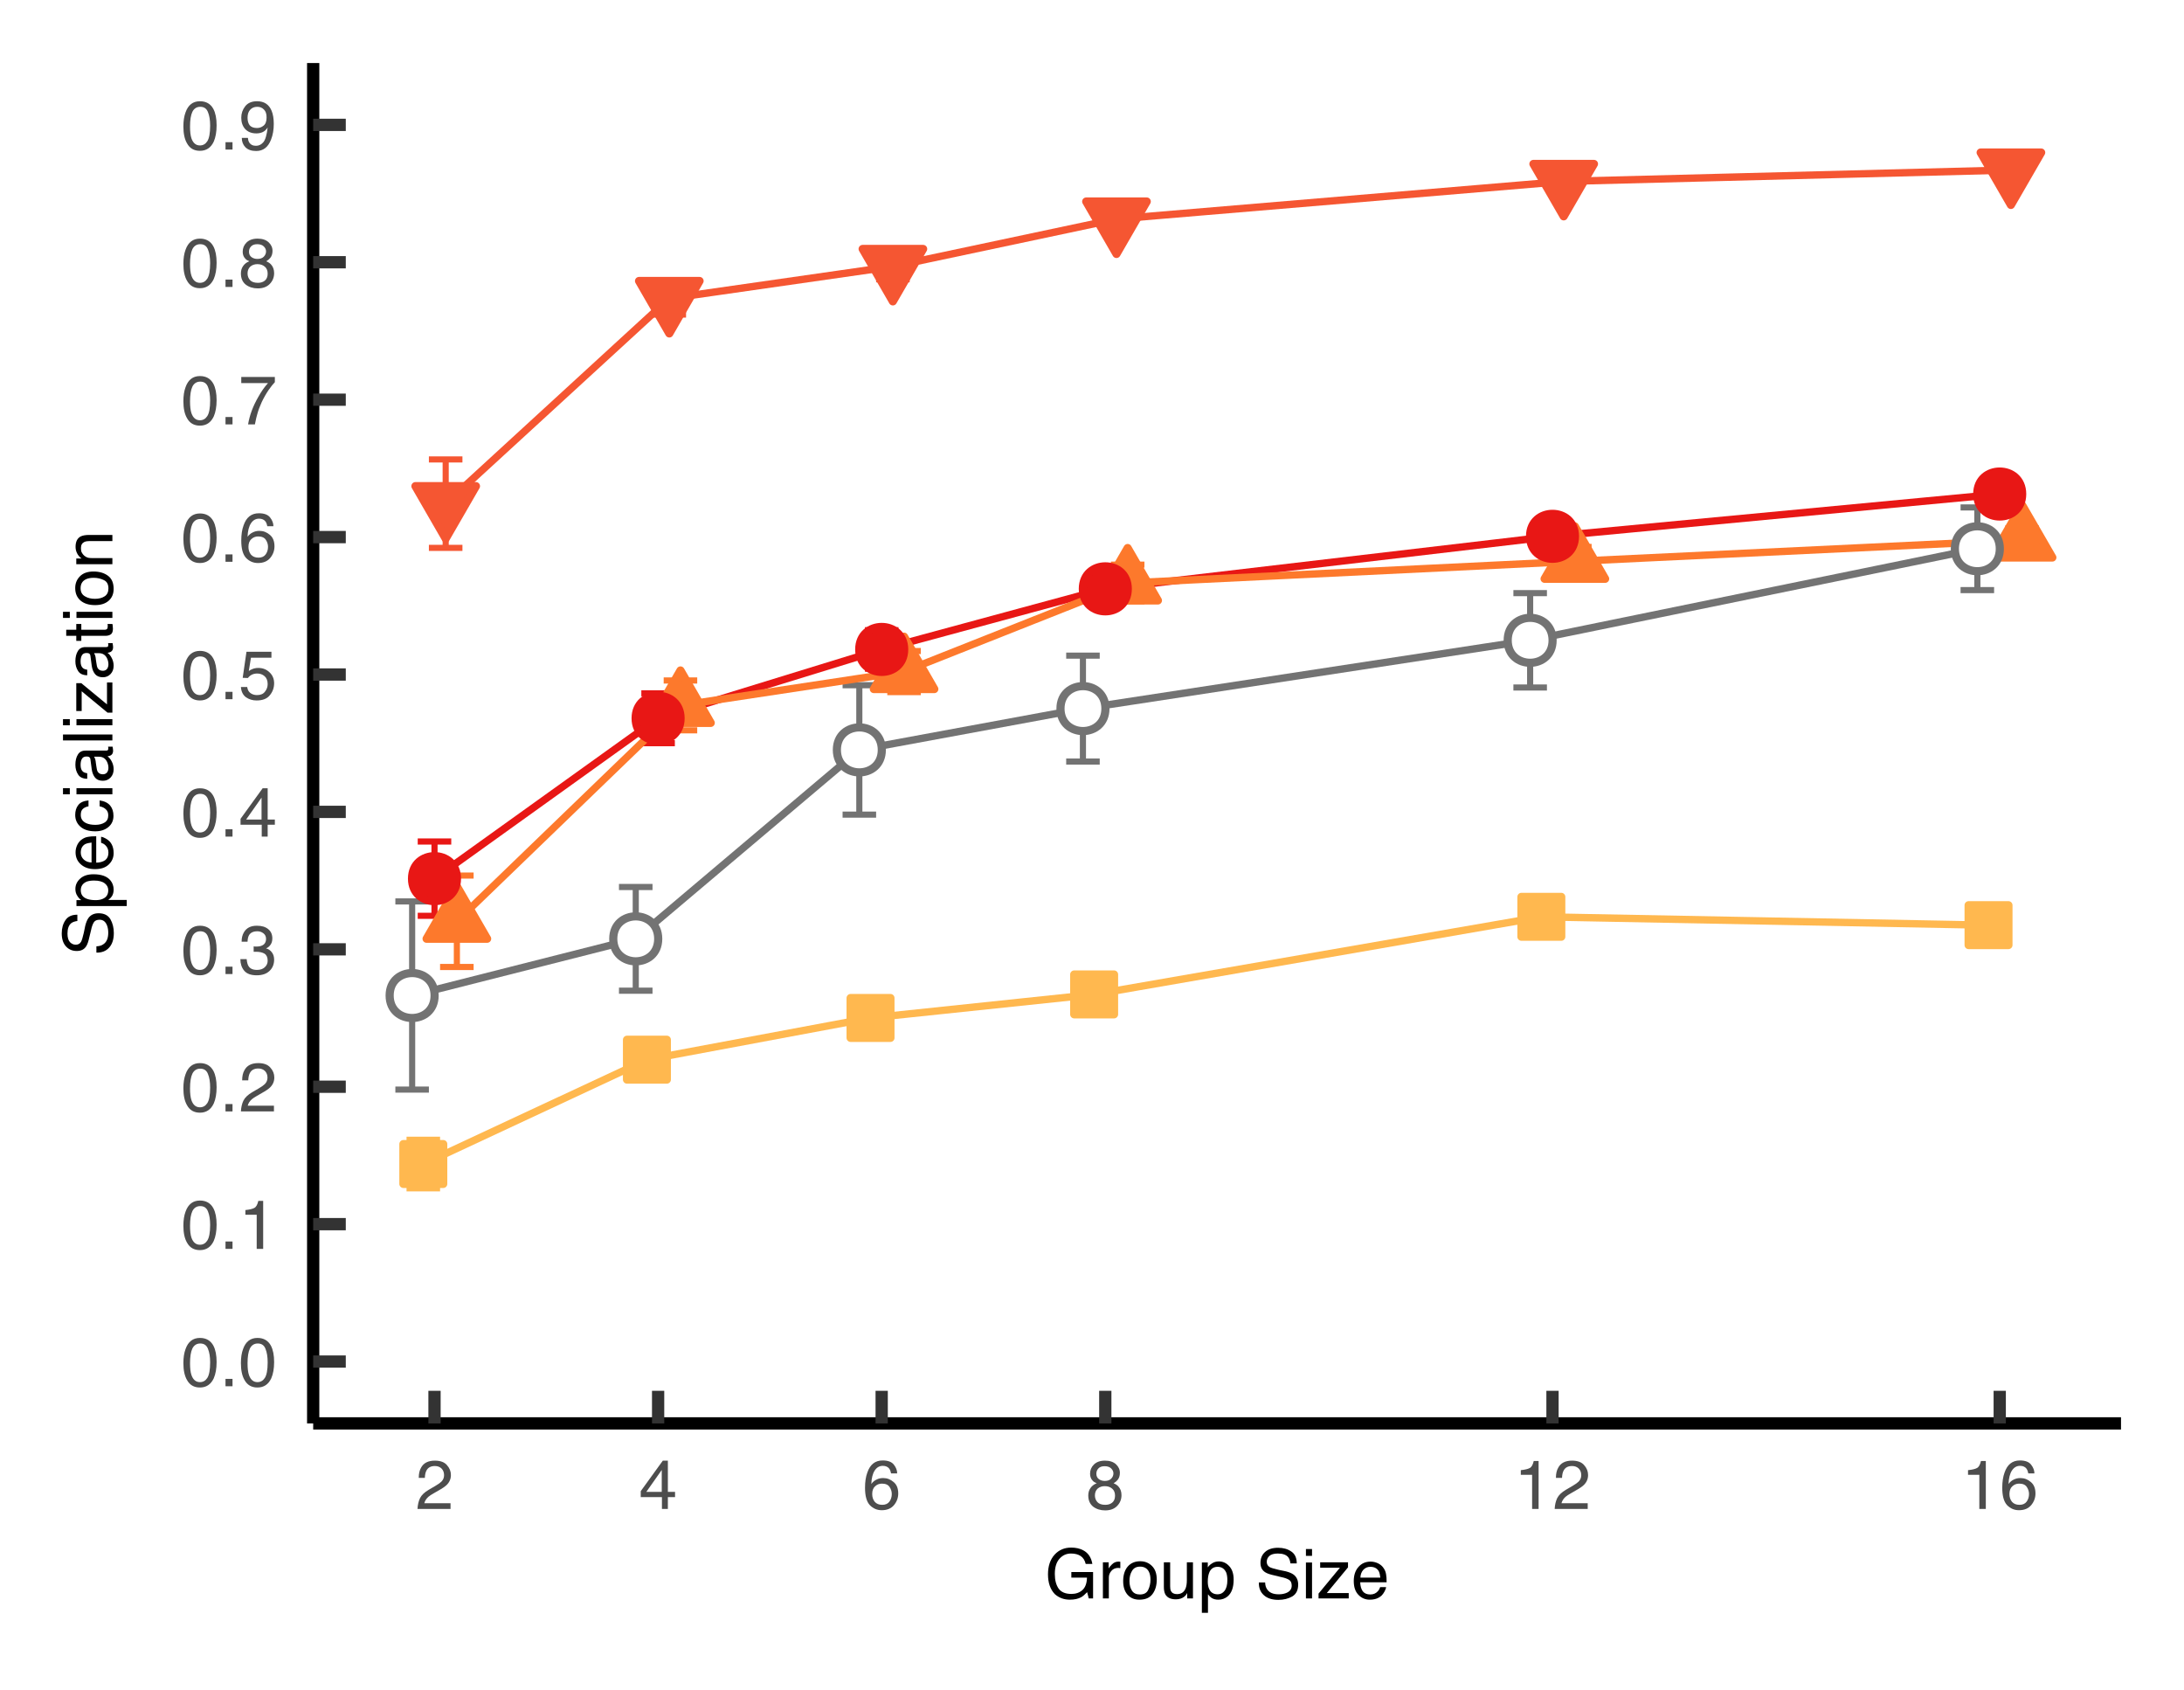 <?xml version="1.0" encoding="UTF-8"?>
<svg xmlns="http://www.w3.org/2000/svg" xmlns:xlink="http://www.w3.org/1999/xlink" width="190pt" height="147pt" viewBox="0 0 190 147" version="1.1">
<defs>
<g>
<symbol overflow="visible" id="glyph0-0">
<path style="stroke:none;" d="M 0.188 0 L 0.188 -4.297 L 3.609 -4.297 L 3.609 0 Z M 3.078 -0.547 L 3.078 -3.766 L 0.734 -3.766 L 0.734 -0.547 Z "/>
</symbol>
<symbol overflow="visible" id="glyph0-1">
<path style="stroke:none;" d="M 1.625 -4.203 C 2.164 -4.203 2.555 -3.977 2.797 -3.531 C 2.984 -3.176 3.078 -2.703 3.078 -2.109 C 3.078 -1.535 2.992 -1.062 2.828 -0.688 C 2.578 -0.156 2.176 0.109 1.625 0.109 C 1.113 0.109 0.738 -0.109 0.5 -0.547 C 0.289 -0.91 0.188 -1.398 0.188 -2.016 C 0.188 -2.492 0.25 -2.898 0.375 -3.234 C 0.602 -3.879 1.02 -4.203 1.625 -4.203 Z M 1.625 -0.359 C 1.895 -0.359 2.109 -0.477 2.266 -0.719 C 2.43 -0.969 2.516 -1.422 2.516 -2.078 C 2.516 -2.555 2.453 -2.945 2.328 -3.25 C 2.211 -3.562 1.988 -3.719 1.656 -3.719 C 1.344 -3.719 1.113 -3.57 0.969 -3.281 C 0.832 -2.988 0.766 -2.562 0.766 -2 C 0.766 -1.562 0.805 -1.219 0.891 -0.969 C 1.035 -0.562 1.281 -0.359 1.625 -0.359 Z "/>
</symbol>
<symbol overflow="visible" id="glyph0-2">
<path style="stroke:none;" d="M 0.516 -0.641 L 1.125 -0.641 L 1.125 0 L 0.516 0 Z "/>
</symbol>
<symbol overflow="visible" id="glyph0-3">
<path style="stroke:none;" d="M 0.578 -2.969 L 0.578 -3.375 C 0.953 -3.414 1.211 -3.477 1.359 -3.562 C 1.516 -3.645 1.629 -3.848 1.703 -4.172 L 2.125 -4.172 L 2.125 0 L 1.562 0 L 1.562 -2.969 Z "/>
</symbol>
<symbol overflow="visible" id="glyph0-4">
<path style="stroke:none;" d="M 0.188 0 C 0.207 -0.363 0.281 -0.676 0.406 -0.938 C 0.539 -1.207 0.797 -1.453 1.172 -1.672 L 1.734 -2 C 1.984 -2.145 2.16 -2.27 2.266 -2.375 C 2.422 -2.531 2.5 -2.719 2.5 -2.938 C 2.5 -3.176 2.426 -3.367 2.281 -3.516 C 2.133 -3.66 1.941 -3.734 1.703 -3.734 C 1.336 -3.734 1.086 -3.594 0.953 -3.312 C 0.879 -3.164 0.836 -2.961 0.828 -2.703 L 0.297 -2.703 C 0.297 -3.066 0.363 -3.363 0.5 -3.594 C 0.719 -4 1.117 -4.203 1.703 -4.203 C 2.18 -4.203 2.531 -4.07 2.75 -3.812 C 2.977 -3.562 3.094 -3.273 3.094 -2.953 C 3.094 -2.617 2.973 -2.332 2.734 -2.094 C 2.598 -1.957 2.352 -1.789 2 -1.594 L 1.594 -1.359 C 1.406 -1.254 1.254 -1.156 1.141 -1.062 C 0.953 -0.895 0.832 -0.707 0.781 -0.5 L 3.062 -0.5 L 3.062 0 Z "/>
</symbol>
<symbol overflow="visible" id="glyph0-5">
<path style="stroke:none;" d="M 1.562 0.109 C 1.062 0.109 0.695 -0.023 0.469 -0.297 C 0.25 -0.566 0.141 -0.898 0.141 -1.297 L 0.688 -1.297 C 0.719 -1.016 0.77 -0.816 0.844 -0.703 C 0.977 -0.473 1.227 -0.359 1.594 -0.359 C 1.863 -0.359 2.082 -0.43 2.25 -0.578 C 2.426 -0.734 2.516 -0.926 2.516 -1.156 C 2.516 -1.445 2.426 -1.648 2.25 -1.766 C 2.07 -1.879 1.82 -1.938 1.5 -1.938 C 1.469 -1.938 1.43 -1.938 1.391 -1.938 C 1.359 -1.938 1.328 -1.938 1.297 -1.938 L 1.297 -2.406 C 1.348 -2.395 1.391 -2.391 1.422 -2.391 C 1.461 -2.391 1.504 -2.391 1.547 -2.391 C 1.742 -2.391 1.906 -2.422 2.031 -2.484 C 2.258 -2.586 2.375 -2.781 2.375 -3.062 C 2.375 -3.27 2.297 -3.43 2.141 -3.547 C 1.992 -3.66 1.82 -3.719 1.625 -3.719 C 1.27 -3.719 1.023 -3.602 0.891 -3.375 C 0.816 -3.238 0.773 -3.051 0.766 -2.812 L 0.25 -2.812 C 0.25 -3.125 0.312 -3.391 0.438 -3.609 C 0.656 -4.004 1.035 -4.203 1.578 -4.203 C 2.004 -4.203 2.332 -4.102 2.562 -3.906 C 2.801 -3.719 2.922 -3.445 2.922 -3.094 C 2.922 -2.832 2.848 -2.625 2.703 -2.469 C 2.617 -2.363 2.508 -2.285 2.375 -2.234 C 2.594 -2.172 2.766 -2.051 2.891 -1.875 C 3.016 -1.707 3.078 -1.5 3.078 -1.25 C 3.078 -0.844 2.941 -0.516 2.672 -0.266 C 2.41 -0.016 2.039 0.109 1.562 0.109 Z "/>
</symbol>
<symbol overflow="visible" id="glyph0-6">
<path style="stroke:none;" d="M 1.984 -1.484 L 1.984 -3.391 L 0.641 -1.484 Z M 2 0 L 2 -1.031 L 0.156 -1.031 L 0.156 -1.547 L 2.078 -4.203 L 2.516 -4.203 L 2.516 -1.484 L 3.141 -1.484 L 3.141 -1.031 L 2.516 -1.031 L 2.516 0 Z "/>
</symbol>
<symbol overflow="visible" id="glyph0-7">
<path style="stroke:none;" d="M 0.734 -1.062 C 0.773 -0.77 0.914 -0.566 1.156 -0.453 C 1.281 -0.391 1.426 -0.359 1.594 -0.359 C 1.906 -0.359 2.133 -0.457 2.281 -0.656 C 2.438 -0.852 2.516 -1.07 2.516 -1.312 C 2.516 -1.613 2.426 -1.844 2.25 -2 C 2.07 -2.156 1.859 -2.234 1.609 -2.234 C 1.422 -2.234 1.258 -2.195 1.125 -2.125 C 1 -2.062 0.891 -1.969 0.797 -1.844 L 0.344 -1.859 L 0.672 -4.125 L 2.844 -4.125 L 2.844 -3.609 L 1.062 -3.609 L 0.875 -2.453 C 0.977 -2.523 1.07 -2.578 1.156 -2.609 C 1.312 -2.68 1.492 -2.719 1.703 -2.719 C 2.086 -2.719 2.41 -2.594 2.672 -2.344 C 2.941 -2.094 3.078 -1.773 3.078 -1.391 C 3.078 -0.992 2.953 -0.645 2.703 -0.344 C 2.461 -0.039 2.078 0.109 1.547 0.109 C 1.203 0.109 0.895 0.016 0.625 -0.172 C 0.363 -0.367 0.219 -0.664 0.188 -1.062 Z "/>
</symbol>
<symbol overflow="visible" id="glyph0-8">
<path style="stroke:none;" d="M 1.75 -4.219 C 2.219 -4.219 2.547 -4.094 2.734 -3.844 C 2.922 -3.602 3.016 -3.352 3.016 -3.094 L 2.484 -3.094 C 2.453 -3.258 2.406 -3.391 2.344 -3.484 C 2.219 -3.66 2.023 -3.75 1.766 -3.75 C 1.473 -3.75 1.238 -3.613 1.062 -3.344 C 0.883 -3.07 0.785 -2.68 0.766 -2.172 C 0.891 -2.348 1.047 -2.477 1.234 -2.562 C 1.398 -2.645 1.586 -2.688 1.797 -2.688 C 2.141 -2.688 2.441 -2.57 2.703 -2.344 C 2.973 -2.125 3.109 -1.789 3.109 -1.344 C 3.109 -0.969 2.984 -0.629 2.734 -0.328 C 2.484 -0.035 2.129 0.109 1.672 0.109 C 1.273 0.109 0.93 -0.035 0.641 -0.328 C 0.359 -0.629 0.219 -1.133 0.219 -1.844 C 0.219 -2.363 0.285 -2.805 0.422 -3.172 C 0.66 -3.867 1.102 -4.219 1.75 -4.219 Z M 1.719 -0.359 C 2 -0.359 2.207 -0.453 2.344 -0.641 C 2.477 -0.828 2.547 -1.047 2.547 -1.297 C 2.547 -1.516 2.484 -1.719 2.359 -1.906 C 2.234 -2.102 2.008 -2.203 1.688 -2.203 C 1.457 -2.203 1.258 -2.125 1.094 -1.969 C 0.926 -1.82 0.844 -1.598 0.844 -1.297 C 0.844 -1.035 0.914 -0.812 1.062 -0.625 C 1.219 -0.445 1.438 -0.359 1.719 -0.359 Z "/>
</symbol>
<symbol overflow="visible" id="glyph0-9">
<path style="stroke:none;" d="M 3.141 -4.125 L 3.141 -3.672 C 3.004 -3.535 2.82 -3.305 2.594 -2.984 C 2.375 -2.66 2.176 -2.312 2 -1.938 C 1.832 -1.57 1.707 -1.238 1.625 -0.938 C 1.562 -0.738 1.488 -0.426 1.406 0 L 0.812 0 C 0.945 -0.801 1.242 -1.598 1.703 -2.391 C 1.961 -2.859 2.242 -3.258 2.547 -3.594 L 0.219 -3.594 L 0.219 -4.125 Z "/>
</symbol>
<symbol overflow="visible" id="glyph0-10">
<path style="stroke:none;" d="M 1.625 -2.438 C 1.863 -2.438 2.047 -2.5 2.172 -2.625 C 2.305 -2.758 2.375 -2.914 2.375 -3.094 C 2.375 -3.25 2.312 -3.391 2.188 -3.516 C 2.062 -3.648 1.867 -3.719 1.609 -3.719 C 1.359 -3.719 1.176 -3.648 1.062 -3.516 C 0.945 -3.391 0.891 -3.238 0.891 -3.062 C 0.891 -2.863 0.961 -2.707 1.109 -2.594 C 1.254 -2.488 1.426 -2.438 1.625 -2.438 Z M 1.672 -0.359 C 1.91 -0.359 2.109 -0.422 2.266 -0.547 C 2.43 -0.68 2.516 -0.883 2.516 -1.156 C 2.516 -1.426 2.43 -1.629 2.266 -1.766 C 2.098 -1.91 1.883 -1.984 1.625 -1.984 C 1.375 -1.984 1.164 -1.91 1 -1.766 C 0.844 -1.617 0.766 -1.422 0.766 -1.172 C 0.766 -0.953 0.836 -0.758 0.984 -0.594 C 1.129 -0.438 1.359 -0.359 1.672 -0.359 Z M 0.922 -2.234 C 0.766 -2.297 0.648 -2.367 0.578 -2.453 C 0.422 -2.609 0.344 -2.812 0.344 -3.062 C 0.344 -3.375 0.453 -3.641 0.672 -3.859 C 0.898 -4.086 1.223 -4.203 1.641 -4.203 C 2.047 -4.203 2.363 -4.098 2.594 -3.891 C 2.82 -3.68 2.938 -3.43 2.938 -3.141 C 2.938 -2.879 2.867 -2.672 2.734 -2.516 C 2.66 -2.422 2.547 -2.328 2.391 -2.234 C 2.566 -2.16 2.703 -2.07 2.797 -1.969 C 2.984 -1.77 3.078 -1.516 3.078 -1.203 C 3.078 -0.836 2.953 -0.523 2.703 -0.266 C 2.453 -0.004 2.102 0.125 1.656 0.125 C 1.25 0.125 0.898 0.016 0.609 -0.203 C 0.328 -0.43 0.188 -0.754 0.188 -1.172 C 0.188 -1.422 0.25 -1.633 0.375 -1.812 C 0.5 -2 0.68 -2.141 0.922 -2.234 Z "/>
</symbol>
<symbol overflow="visible" id="glyph0-11">
<path style="stroke:none;" d="M 0.797 -1.016 C 0.816 -0.723 0.93 -0.52 1.141 -0.406 C 1.242 -0.352 1.363 -0.328 1.5 -0.328 C 1.75 -0.328 1.961 -0.43 2.141 -0.641 C 2.316 -0.848 2.441 -1.273 2.516 -1.922 C 2.398 -1.734 2.254 -1.598 2.078 -1.516 C 1.91 -1.441 1.727 -1.406 1.531 -1.406 C 1.125 -1.406 0.801 -1.531 0.562 -1.781 C 0.332 -2.039 0.219 -2.367 0.219 -2.766 C 0.219 -3.141 0.332 -3.473 0.562 -3.766 C 0.789 -4.055 1.133 -4.203 1.594 -4.203 C 2.207 -4.203 2.629 -3.926 2.859 -3.375 C 2.984 -3.07 3.047 -2.691 3.047 -2.234 C 3.047 -1.723 2.969 -1.27 2.812 -0.875 C 2.562 -0.207 2.129 0.125 1.516 0.125 C 1.109 0.125 0.797 0.016 0.578 -0.203 C 0.367 -0.422 0.266 -0.691 0.266 -1.016 Z M 1.594 -1.875 C 1.801 -1.875 1.988 -1.941 2.156 -2.078 C 2.332 -2.211 2.422 -2.453 2.422 -2.797 C 2.422 -3.109 2.344 -3.336 2.188 -3.484 C 2.039 -3.641 1.848 -3.719 1.609 -3.719 C 1.348 -3.719 1.141 -3.629 0.984 -3.453 C 0.836 -3.285 0.766 -3.055 0.766 -2.766 C 0.766 -2.492 0.828 -2.273 0.953 -2.109 C 1.086 -1.953 1.301 -1.875 1.594 -1.875 Z "/>
</symbol>
<symbol overflow="visible" id="glyph0-12">
<path style="stroke:none;" d="M 2.312 -4.422 C 2.719 -4.422 3.066 -4.344 3.359 -4.188 C 3.797 -3.957 4.062 -3.562 4.156 -3 L 3.578 -3 C 3.504 -3.312 3.359 -3.539 3.141 -3.688 C 2.922 -3.832 2.641 -3.906 2.297 -3.906 C 1.898 -3.906 1.566 -3.754 1.297 -3.453 C 1.023 -3.148 0.891 -2.707 0.891 -2.125 C 0.891 -1.602 1 -1.18 1.219 -0.859 C 1.445 -0.547 1.816 -0.391 2.328 -0.391 C 2.711 -0.391 3.031 -0.5 3.281 -0.719 C 3.539 -0.945 3.676 -1.312 3.688 -1.812 L 2.328 -1.812 L 2.328 -2.297 L 4.219 -2.297 L 4.219 0 L 3.844 0 L 3.703 -0.547 C 3.504 -0.336 3.332 -0.191 3.188 -0.109 C 2.926 0.035 2.598 0.109 2.203 0.109 C 1.691 0.109 1.254 -0.051 0.891 -0.375 C 0.492 -0.789 0.297 -1.363 0.297 -2.094 C 0.297 -2.812 0.488 -3.383 0.875 -3.812 C 1.25 -4.219 1.727 -4.422 2.312 -4.422 Z M 2.219 -4.422 Z "/>
</symbol>
<symbol overflow="visible" id="glyph0-13">
<path style="stroke:none;" d="M 0.406 -3.141 L 0.906 -3.141 L 0.906 -2.594 C 0.945 -2.695 1.047 -2.82 1.203 -2.969 C 1.359 -3.125 1.547 -3.203 1.766 -3.203 C 1.766 -3.203 1.773 -3.203 1.797 -3.203 C 1.828 -3.203 1.867 -3.195 1.922 -3.188 L 1.922 -2.641 C 1.891 -2.641 1.859 -2.641 1.828 -2.641 C 1.805 -2.648 1.781 -2.656 1.75 -2.656 C 1.488 -2.656 1.285 -2.566 1.141 -2.391 C 0.992 -2.223 0.922 -2.031 0.922 -1.812 L 0.922 0 L 0.406 0 Z "/>
</symbol>
<symbol overflow="visible" id="glyph0-14">
<path style="stroke:none;" d="M 1.625 -0.344 C 1.977 -0.344 2.219 -0.473 2.344 -0.734 C 2.477 -1.004 2.547 -1.301 2.547 -1.625 C 2.547 -1.914 2.5 -2.148 2.406 -2.328 C 2.258 -2.617 2.004 -2.766 1.641 -2.766 C 1.316 -2.766 1.082 -2.641 0.938 -2.391 C 0.789 -2.148 0.719 -1.859 0.719 -1.516 C 0.719 -1.18 0.789 -0.898 0.938 -0.672 C 1.082 -0.453 1.312 -0.344 1.625 -0.344 Z M 1.656 -3.234 C 2.062 -3.234 2.398 -3.098 2.672 -2.828 C 2.953 -2.555 3.094 -2.16 3.094 -1.641 C 3.094 -1.129 2.969 -0.707 2.719 -0.375 C 2.477 -0.051 2.098 0.109 1.578 0.109 C 1.148 0.109 0.805 -0.035 0.547 -0.328 C 0.297 -0.617 0.172 -1.008 0.172 -1.5 C 0.172 -2.031 0.301 -2.453 0.562 -2.766 C 0.832 -3.078 1.195 -3.234 1.656 -3.234 Z M 1.641 -3.219 Z "/>
</symbol>
<symbol overflow="visible" id="glyph0-15">
<path style="stroke:none;" d="M 0.922 -3.141 L 0.922 -1.062 C 0.922 -0.895 0.941 -0.758 0.984 -0.656 C 1.078 -0.469 1.254 -0.375 1.516 -0.375 C 1.879 -0.375 2.129 -0.539 2.266 -0.875 C 2.336 -1.051 2.375 -1.289 2.375 -1.594 L 2.375 -3.141 L 2.906 -3.141 L 2.906 0 L 2.406 0 L 2.406 -0.469 C 2.344 -0.344 2.258 -0.238 2.156 -0.156 C 1.957 0 1.711 0.078 1.422 0.078 C 0.973 0.078 0.664 -0.066 0.5 -0.359 C 0.414 -0.523 0.375 -0.738 0.375 -1 L 0.375 -3.141 Z M 1.641 -3.219 Z "/>
</symbol>
<symbol overflow="visible" id="glyph0-16">
<path style="stroke:none;" d="M 1.719 -0.359 C 1.957 -0.359 2.156 -0.457 2.312 -0.656 C 2.477 -0.863 2.562 -1.176 2.562 -1.594 C 2.562 -1.844 2.531 -2.055 2.469 -2.234 C 2.32 -2.578 2.07 -2.75 1.719 -2.75 C 1.344 -2.75 1.094 -2.566 0.969 -2.203 C 0.895 -2.004 0.859 -1.754 0.859 -1.453 C 0.859 -1.211 0.895 -1.008 0.969 -0.844 C 1.102 -0.52 1.352 -0.359 1.719 -0.359 Z M 0.344 -3.125 L 0.859 -3.125 L 0.859 -2.703 C 0.961 -2.848 1.078 -2.957 1.203 -3.031 C 1.379 -3.156 1.586 -3.219 1.828 -3.219 C 2.18 -3.219 2.484 -3.078 2.734 -2.797 C 2.984 -2.523 3.109 -2.141 3.109 -1.641 C 3.109 -0.953 2.93 -0.461 2.578 -0.172 C 2.348 0.016 2.082 0.109 1.781 0.109 C 1.539 0.109 1.344 0.055 1.188 -0.047 C 1.094 -0.109 0.988 -0.211 0.875 -0.359 L 0.875 1.25 L 0.344 1.25 Z "/>
</symbol>
<symbol overflow="visible" id="glyph0-17">
<path style="stroke:none;" d=""/>
</symbol>
<symbol overflow="visible" id="glyph0-18">
<path style="stroke:none;" d="M 0.844 -1.391 C 0.852 -1.141 0.91 -0.941 1.016 -0.797 C 1.203 -0.504 1.539 -0.359 2.031 -0.359 C 2.25 -0.359 2.445 -0.391 2.625 -0.453 C 2.977 -0.578 3.156 -0.797 3.156 -1.109 C 3.156 -1.348 3.082 -1.516 2.938 -1.609 C 2.781 -1.711 2.547 -1.797 2.234 -1.859 L 1.656 -2 C 1.27 -2.082 1 -2.176 0.844 -2.281 C 0.57 -2.457 0.438 -2.727 0.438 -3.094 C 0.438 -3.477 0.566 -3.789 0.828 -4.031 C 1.098 -4.281 1.477 -4.406 1.969 -4.406 C 2.426 -4.406 2.812 -4.297 3.125 -4.078 C 3.438 -3.867 3.594 -3.523 3.594 -3.047 L 3.047 -3.047 C 3.016 -3.273 2.953 -3.453 2.859 -3.578 C 2.68 -3.797 2.379 -3.906 1.953 -3.906 C 1.609 -3.906 1.359 -3.832 1.203 -3.688 C 1.055 -3.539 0.984 -3.375 0.984 -3.188 C 0.984 -2.977 1.07 -2.82 1.25 -2.719 C 1.363 -2.656 1.625 -2.578 2.031 -2.484 L 2.641 -2.359 C 2.93 -2.285 3.156 -2.191 3.312 -2.078 C 3.582 -1.879 3.719 -1.586 3.719 -1.203 C 3.719 -0.723 3.547 -0.379 3.203 -0.172 C 2.859 0.023 2.457 0.125 2 0.125 C 1.457 0.125 1.035 -0.008 0.734 -0.281 C 0.43 -0.551 0.285 -0.922 0.297 -1.391 Z M 2.016 -4.422 Z "/>
</symbol>
<symbol overflow="visible" id="glyph0-19">
<path style="stroke:none;" d="M 0.391 -3.125 L 0.922 -3.125 L 0.922 0 L 0.391 0 Z M 0.391 -4.297 L 0.922 -4.297 L 0.922 -3.703 L 0.391 -3.703 Z "/>
</symbol>
<symbol overflow="visible" id="glyph0-20">
<path style="stroke:none;" d="M 0.156 -0.422 L 2.016 -2.672 L 0.297 -2.672 L 0.297 -3.141 L 2.719 -3.141 L 2.719 -2.703 L 0.875 -0.469 L 2.781 -0.469 L 2.781 0 L 0.156 0 Z M 1.516 -3.219 Z "/>
</symbol>
<symbol overflow="visible" id="glyph0-21">
<path style="stroke:none;" d="M 1.688 -3.203 C 1.914 -3.203 2.133 -3.148 2.344 -3.047 C 2.551 -2.941 2.707 -2.805 2.812 -2.641 C 2.926 -2.484 3 -2.301 3.031 -2.094 C 3.062 -1.945 3.078 -1.719 3.078 -1.406 L 0.781 -1.406 C 0.789 -1.082 0.863 -0.82 1 -0.625 C 1.145 -0.438 1.363 -0.344 1.656 -0.344 C 1.926 -0.344 2.145 -0.438 2.312 -0.625 C 2.406 -0.727 2.473 -0.848 2.516 -0.984 L 3.031 -0.984 C 3.02 -0.867 2.973 -0.738 2.891 -0.594 C 2.816 -0.457 2.734 -0.344 2.641 -0.25 C 2.473 -0.094 2.273 0.008 2.047 0.062 C 1.922 0.094 1.773 0.109 1.609 0.109 C 1.223 0.109 0.895 -0.031 0.625 -0.312 C 0.352 -0.594 0.219 -0.992 0.219 -1.516 C 0.219 -2.016 0.352 -2.422 0.625 -2.734 C 0.895 -3.047 1.25 -3.203 1.688 -3.203 Z M 2.531 -1.812 C 2.508 -2.039 2.461 -2.227 2.391 -2.375 C 2.242 -2.625 2 -2.75 1.656 -2.75 C 1.414 -2.75 1.211 -2.66 1.047 -2.484 C 0.891 -2.305 0.805 -2.082 0.797 -1.812 Z M 1.641 -3.219 Z "/>
</symbol>
<symbol overflow="visible" id="glyph1-0">
<path style="stroke:none;" d="M 0 -0.188 L -4.297 -0.188 L -4.297 -3.609 L 0 -3.609 Z M -0.547 -3.078 L -3.766 -3.078 L -3.766 -0.734 L -0.547 -0.734 Z "/>
</symbol>
<symbol overflow="visible" id="glyph1-1">
<path style="stroke:none;" d="M -1.391 -0.844 C -1.141 -0.852 -0.941 -0.91 -0.797 -1.016 C -0.504 -1.203 -0.359 -1.539 -0.359 -2.031 C -0.359 -2.25 -0.391 -2.445 -0.453 -2.625 C -0.578 -2.977 -0.797 -3.156 -1.109 -3.156 C -1.348 -3.156 -1.516 -3.082 -1.609 -2.938 C -1.711 -2.781 -1.797 -2.547 -1.859 -2.234 L -2 -1.656 C -2.082 -1.27 -2.176 -1 -2.281 -0.844 C -2.457 -0.57 -2.727 -0.438 -3.094 -0.438 C -3.477 -0.438 -3.789 -0.566 -4.031 -0.828 C -4.281 -1.098 -4.406 -1.477 -4.406 -1.969 C -4.406 -2.426 -4.297 -2.812 -4.078 -3.125 C -3.867 -3.438 -3.523 -3.594 -3.047 -3.594 L -3.047 -3.047 C -3.273 -3.016 -3.453 -2.953 -3.578 -2.859 C -3.797 -2.68 -3.906 -2.379 -3.906 -1.953 C -3.906 -1.609 -3.832 -1.359 -3.688 -1.203 C -3.539 -1.055 -3.375 -0.984 -3.188 -0.984 C -2.977 -0.984 -2.82 -1.07 -2.719 -1.25 C -2.656 -1.363 -2.578 -1.625 -2.484 -2.031 L -2.359 -2.641 C -2.285 -2.93 -2.191 -3.156 -2.078 -3.312 C -1.879 -3.582 -1.586 -3.719 -1.203 -3.719 C -0.723 -3.719 -0.379 -3.547 -0.172 -3.203 C 0.023 -2.859 0.125 -2.457 0.125 -2 C 0.125 -1.457 -0.008 -1.035 -0.281 -0.734 C -0.551 -0.43 -0.922 -0.285 -1.391 -0.297 Z M -4.422 -2.016 Z "/>
</symbol>
<symbol overflow="visible" id="glyph1-2">
<path style="stroke:none;" d="M -0.359 -1.719 C -0.359 -1.957 -0.457 -2.156 -0.656 -2.312 C -0.863 -2.477 -1.176 -2.562 -1.594 -2.562 C -1.844 -2.562 -2.055 -2.531 -2.234 -2.469 C -2.578 -2.32 -2.75 -2.07 -2.75 -1.719 C -2.75 -1.344 -2.566 -1.094 -2.203 -0.969 C -2.004 -0.895 -1.754 -0.859 -1.453 -0.859 C -1.211 -0.859 -1.008 -0.895 -0.844 -0.969 C -0.52 -1.102 -0.359 -1.352 -0.359 -1.719 Z M -3.125 -0.344 L -3.125 -0.859 L -2.703 -0.859 C -2.848 -0.961 -2.957 -1.078 -3.031 -1.203 C -3.156 -1.379 -3.219 -1.586 -3.219 -1.828 C -3.219 -2.18 -3.078 -2.484 -2.797 -2.734 C -2.523 -2.984 -2.141 -3.109 -1.641 -3.109 C -0.953 -3.109 -0.461 -2.93 -0.172 -2.578 C 0.016 -2.348 0.109 -2.082 0.109 -1.781 C 0.109 -1.539 0.055 -1.344 -0.047 -1.188 C -0.109 -1.094 -0.211 -0.988 -0.359 -0.875 L 1.25 -0.875 L 1.25 -0.344 Z "/>
</symbol>
<symbol overflow="visible" id="glyph1-3">
<path style="stroke:none;" d="M -3.203 -1.688 C -3.203 -1.914 -3.148 -2.133 -3.047 -2.344 C -2.941 -2.551 -2.805 -2.707 -2.641 -2.812 C -2.484 -2.926 -2.301 -3 -2.094 -3.031 C -1.945 -3.062 -1.719 -3.078 -1.406 -3.078 L -1.406 -0.781 C -1.082 -0.789 -0.82 -0.863 -0.625 -1 C -0.438 -1.145 -0.344 -1.363 -0.344 -1.656 C -0.344 -1.926 -0.438 -2.145 -0.625 -2.312 C -0.727 -2.406 -0.848 -2.473 -0.984 -2.516 L -0.984 -3.031 C -0.867 -3.02 -0.738 -2.973 -0.594 -2.891 C -0.457 -2.816 -0.344 -2.734 -0.25 -2.641 C -0.094 -2.473 0.008 -2.273 0.062 -2.047 C 0.094 -1.922 0.109 -1.773 0.109 -1.609 C 0.109 -1.223 -0.031 -0.895 -0.312 -0.625 C -0.594 -0.352 -0.992 -0.219 -1.516 -0.219 C -2.016 -0.219 -2.422 -0.352 -2.734 -0.625 C -3.047 -0.895 -3.203 -1.25 -3.203 -1.688 Z M -1.812 -2.531 C -2.039 -2.508 -2.227 -2.461 -2.375 -2.391 C -2.625 -2.242 -2.75 -2 -2.75 -1.656 C -2.75 -1.414 -2.66 -1.211 -2.484 -1.047 C -2.305 -0.891 -2.082 -0.805 -1.812 -0.797 Z M -3.219 -1.641 Z "/>
</symbol>
<symbol overflow="visible" id="glyph1-4">
<path style="stroke:none;" d="M -3.234 -1.594 C -3.234 -1.945 -3.145 -2.234 -2.969 -2.453 C -2.801 -2.68 -2.504 -2.816 -2.078 -2.859 L -2.078 -2.344 C -2.273 -2.312 -2.438 -2.238 -2.562 -2.125 C -2.688 -2.02 -2.75 -1.844 -2.75 -1.594 C -2.75 -1.258 -2.586 -1.02 -2.266 -0.875 C -2.055 -0.781 -1.797 -0.734 -1.484 -0.734 C -1.16 -0.734 -0.891 -0.801 -0.672 -0.938 C -0.461 -1.07 -0.359 -1.281 -0.359 -1.562 C -0.359 -1.781 -0.426 -1.953 -0.562 -2.078 C -0.695 -2.211 -0.879 -2.301 -1.109 -2.344 L -1.109 -2.859 C -0.691 -2.797 -0.383 -2.645 -0.188 -2.406 C 0 -2.176 0.094 -1.879 0.094 -1.516 C 0.094 -1.109 -0.055 -0.781 -0.359 -0.531 C -0.66 -0.289 -1.035 -0.172 -1.484 -0.172 C -2.035 -0.172 -2.461 -0.301 -2.766 -0.562 C -3.078 -0.832 -3.234 -1.176 -3.234 -1.594 Z M -3.219 -1.516 Z "/>
</symbol>
<symbol overflow="visible" id="glyph1-5">
<path style="stroke:none;" d="M -3.125 -0.391 L -3.125 -0.922 L 0 -0.922 L 0 -0.391 Z M -4.297 -0.391 L -4.297 -0.922 L -3.703 -0.922 L -3.703 -0.391 Z "/>
</symbol>
<symbol overflow="visible" id="glyph1-6">
<path style="stroke:none;" d="M -0.828 -0.797 C -0.68 -0.797 -0.562 -0.848 -0.469 -0.953 C -0.383 -1.066 -0.344 -1.203 -0.344 -1.359 C -0.344 -1.535 -0.383 -1.711 -0.469 -1.891 C -0.613 -2.18 -0.848 -2.328 -1.172 -2.328 L -1.594 -2.328 C -1.551 -2.266 -1.516 -2.18 -1.484 -2.078 C -1.461 -1.984 -1.445 -1.883 -1.438 -1.781 L -1.391 -1.469 C -1.367 -1.27 -1.332 -1.125 -1.281 -1.031 C -1.188 -0.875 -1.035 -0.797 -0.828 -0.797 Z M -1.906 -2.062 C -1.914 -2.188 -1.961 -2.27 -2.047 -2.312 C -2.098 -2.332 -2.164 -2.344 -2.25 -2.344 C -2.438 -2.344 -2.566 -2.281 -2.641 -2.156 C -2.723 -2.031 -2.766 -1.848 -2.766 -1.609 C -2.766 -1.328 -2.691 -1.129 -2.547 -1.016 C -2.461 -0.953 -2.344 -0.91 -2.188 -0.891 L -2.188 -0.406 C -2.57 -0.414 -2.836 -0.539 -2.984 -0.781 C -3.141 -1.02 -3.219 -1.301 -3.219 -1.625 C -3.219 -1.988 -3.145 -2.285 -3 -2.516 C -2.863 -2.742 -2.645 -2.859 -2.344 -2.859 L -0.547 -2.859 C -0.484 -2.859 -0.438 -2.867 -0.406 -2.891 C -0.375 -2.91 -0.359 -2.957 -0.359 -3.031 C -0.359 -3.062 -0.359 -3.086 -0.359 -3.109 C -0.359 -3.141 -0.363 -3.172 -0.375 -3.203 L 0.016 -3.203 C 0.035 -3.117 0.047 -3.055 0.047 -3.016 C 0.055 -2.973 0.062 -2.914 0.062 -2.844 C 0.062 -2.664 0 -2.535 -0.125 -2.453 C -0.195 -2.41 -0.297 -2.379 -0.422 -2.359 C -0.273 -2.254 -0.148 -2.098 -0.047 -1.891 C 0.055 -1.691 0.109 -1.473 0.109 -1.234 C 0.109 -0.941 0.02 -0.703 -0.156 -0.516 C -0.332 -0.328 -0.555 -0.234 -0.828 -0.234 C -1.117 -0.234 -1.344 -0.32 -1.5 -0.5 C -1.656 -0.688 -1.754 -0.93 -1.797 -1.234 Z M -3.219 -1.625 Z "/>
</symbol>
<symbol overflow="visible" id="glyph1-7">
<path style="stroke:none;" d="M -4.297 -0.406 L -4.297 -0.922 L 0 -0.922 L 0 -0.406 Z "/>
</symbol>
<symbol overflow="visible" id="glyph1-8">
<path style="stroke:none;" d="M -0.422 -0.156 L -2.672 -2.016 L -2.672 -0.297 L -3.141 -0.297 L -3.141 -2.719 L -2.703 -2.719 L -0.469 -0.875 L -0.469 -2.781 L 0 -2.781 L 0 -0.156 Z M -3.219 -1.516 Z "/>
</symbol>
<symbol overflow="visible" id="glyph1-9">
<path style="stroke:none;" d="M -4.016 -0.5 L -4.016 -1.031 L -3.141 -1.031 L -3.141 -1.531 L -2.703 -1.531 L -2.703 -1.031 L -0.656 -1.031 C -0.551 -1.031 -0.477 -1.066 -0.438 -1.141 C -0.414 -1.18 -0.406 -1.25 -0.406 -1.344 C -0.406 -1.363 -0.406 -1.391 -0.406 -1.422 C -0.406 -1.453 -0.41 -1.488 -0.422 -1.531 L 0 -1.531 C 0.02 -1.469 0.031 -1.398 0.031 -1.328 C 0.039 -1.266 0.047 -1.195 0.047 -1.125 C 0.047 -0.875 -0.016 -0.707 -0.141 -0.625 C -0.266 -0.539 -0.426 -0.5 -0.625 -0.5 L -2.703 -0.5 L -2.703 -0.062 L -3.141 -0.062 L -3.141 -0.5 Z "/>
</symbol>
<symbol overflow="visible" id="glyph1-10">
<path style="stroke:none;" d="M -0.344 -1.625 C -0.344 -1.977 -0.473 -2.219 -0.734 -2.344 C -1.004 -2.477 -1.301 -2.547 -1.625 -2.547 C -1.914 -2.547 -2.148 -2.5 -2.328 -2.406 C -2.617 -2.258 -2.766 -2.004 -2.766 -1.641 C -2.766 -1.316 -2.641 -1.082 -2.391 -0.938 C -2.148 -0.789 -1.859 -0.719 -1.516 -0.719 C -1.18 -0.719 -0.898 -0.789 -0.672 -0.938 C -0.453 -1.082 -0.344 -1.312 -0.344 -1.625 Z M -3.234 -1.656 C -3.234 -2.062 -3.098 -2.398 -2.828 -2.672 C -2.555 -2.953 -2.16 -3.094 -1.641 -3.094 C -1.129 -3.094 -0.707 -2.969 -0.375 -2.719 C -0.051 -2.477 0.109 -2.098 0.109 -1.578 C 0.109 -1.148 -0.035 -0.805 -0.328 -0.547 C -0.617 -0.297 -1.008 -0.172 -1.5 -0.172 C -2.031 -0.172 -2.453 -0.301 -2.766 -0.562 C -3.078 -0.832 -3.234 -1.195 -3.234 -1.656 Z M -3.219 -1.641 Z "/>
</symbol>
<symbol overflow="visible" id="glyph1-11">
<path style="stroke:none;" d="M -3.141 -0.391 L -3.141 -0.891 L -2.688 -0.891 C -2.875 -1.035 -3.004 -1.191 -3.078 -1.359 C -3.16 -1.523 -3.203 -1.707 -3.203 -1.906 C -3.203 -2.352 -3.051 -2.656 -2.75 -2.812 C -2.57 -2.895 -2.328 -2.938 -2.016 -2.938 L 0 -2.938 L 0 -2.406 L -1.984 -2.406 C -2.172 -2.406 -2.32 -2.379 -2.438 -2.328 C -2.633 -2.234 -2.734 -2.062 -2.734 -1.812 C -2.734 -1.688 -2.723 -1.582 -2.703 -1.5 C -2.648 -1.363 -2.562 -1.238 -2.438 -1.125 C -2.332 -1.039 -2.223 -0.984 -2.109 -0.953 C -2.004 -0.93 -1.848 -0.922 -1.641 -0.922 L 0 -0.922 L 0 -0.391 Z M -3.219 -1.625 Z "/>
</symbol>
</g>
<clipPath id="clip1">
  <path d="M 27.246 5.48 L 185 5.48 L 185 124 L 27.246 124 Z "/>
</clipPath>
</defs>
<g id="surface1">
<rect x="0" y="0" width="190" height="147" style="fill:rgb(100%,100%,100%);fill-opacity:1;stroke:none;"/>
<rect x="0" y="0" width="190" height="147" style="fill:rgb(100%,100%,100%);fill-opacity:1;stroke:none;"/>
<path style="fill:none;stroke-width:1.067;stroke-linecap:round;stroke-linejoin:round;stroke:rgb(100%,100%,100%);stroke-opacity:1;stroke-miterlimit:10;" d="M 0 147 L 190 147 L 190 0 L 0 0 Z "/>
<g clip-path="url(#clip1)" clip-rule="nonzero">
<path style=" stroke:none;fill-rule:nonzero;fill:rgb(100%,100%,100%);fill-opacity:1;" d="M 27.246 123.797 L 184.52 123.797 L 184.52 5.48 L 27.246 5.48 Z "/>
</g>
<path style="fill:none;stroke-width:0.533;stroke-linecap:butt;stroke-linejoin:round;stroke:rgb(99.216%,47.451%,17.255%);stroke-opacity:1;stroke-miterlimit:1;" d="M 38.285 76.148 L 41.203 76.148 "/>
<path style="fill:none;stroke-width:0.533;stroke-linecap:butt;stroke-linejoin:round;stroke:rgb(99.216%,47.451%,17.255%);stroke-opacity:1;stroke-miterlimit:1;" d="M 39.746 76.148 L 39.746 84.102 "/>
<path style="fill:none;stroke-width:0.533;stroke-linecap:butt;stroke-linejoin:round;stroke:rgb(99.216%,47.451%,17.255%);stroke-opacity:1;stroke-miterlimit:1;" d="M 38.285 84.102 L 41.203 84.102 "/>
<path style="fill:none;stroke-width:0.533;stroke-linecap:butt;stroke-linejoin:round;stroke:rgb(96.078%,33.725%,19.608%);stroke-opacity:1;stroke-miterlimit:1;" d="M 37.312 39.957 L 40.23 39.957 "/>
<path style="fill:none;stroke-width:0.533;stroke-linecap:butt;stroke-linejoin:round;stroke:rgb(96.078%,33.725%,19.608%);stroke-opacity:1;stroke-miterlimit:1;" d="M 38.773 39.957 L 38.773 47.648 "/>
<path style="fill:none;stroke-width:0.533;stroke-linecap:butt;stroke-linejoin:round;stroke:rgb(96.078%,33.725%,19.608%);stroke-opacity:1;stroke-miterlimit:1;" d="M 37.312 47.648 L 40.23 47.648 "/>
<path style="fill:none;stroke-width:0.533;stroke-linecap:butt;stroke-linejoin:round;stroke:rgb(90.98%,9.02%,8.235%);stroke-opacity:1;stroke-miterlimit:1;" d="M 36.34 73.188 L 39.258 73.188 "/>
<path style="fill:none;stroke-width:0.533;stroke-linecap:butt;stroke-linejoin:round;stroke:rgb(90.98%,9.02%,8.235%);stroke-opacity:1;stroke-miterlimit:1;" d="M 37.801 73.188 L 37.801 79.652 "/>
<path style="fill:none;stroke-width:0.533;stroke-linecap:butt;stroke-linejoin:round;stroke:rgb(90.98%,9.02%,8.235%);stroke-opacity:1;stroke-miterlimit:1;" d="M 36.34 79.652 L 39.258 79.652 "/>
<path style="fill:none;stroke-width:0.533;stroke-linecap:butt;stroke-linejoin:round;stroke:rgb(100%,72.157%,30.98%);stroke-opacity:1;stroke-miterlimit:1;" d="M 35.367 99.125 L 38.285 99.125 "/>
<path style="fill:none;stroke-width:0.533;stroke-linecap:butt;stroke-linejoin:round;stroke:rgb(100%,72.157%,30.98%);stroke-opacity:1;stroke-miterlimit:1;" d="M 36.828 99.125 L 36.828 103.352 "/>
<path style="fill:none;stroke-width:0.533;stroke-linecap:butt;stroke-linejoin:round;stroke:rgb(100%,72.157%,30.98%);stroke-opacity:1;stroke-miterlimit:1;" d="M 35.367 103.352 L 38.285 103.352 "/>
<path style="fill:none;stroke-width:0.533;stroke-linecap:butt;stroke-linejoin:round;stroke:rgb(45.098%,45.098%,45.098%);stroke-opacity:1;stroke-miterlimit:1;" d="M 34.395 78.398 L 37.312 78.398 "/>
<path style="fill:none;stroke-width:0.533;stroke-linecap:butt;stroke-linejoin:round;stroke:rgb(45.098%,45.098%,45.098%);stroke-opacity:1;stroke-miterlimit:1;" d="M 35.855 78.398 L 35.855 94.766 "/>
<path style="fill:none;stroke-width:0.533;stroke-linecap:butt;stroke-linejoin:round;stroke:rgb(45.098%,45.098%,45.098%);stroke-opacity:1;stroke-miterlimit:1;" d="M 34.395 94.766 L 37.312 94.766 "/>
<path style="fill:none;stroke-width:0.533;stroke-linecap:butt;stroke-linejoin:round;stroke:rgb(99.216%,47.451%,17.255%);stroke-opacity:1;stroke-miterlimit:1;" d="M 57.738 59.184 L 60.656 59.184 "/>
<path style="fill:none;stroke-width:0.533;stroke-linecap:butt;stroke-linejoin:round;stroke:rgb(99.216%,47.451%,17.255%);stroke-opacity:1;stroke-miterlimit:1;" d="M 59.199 59.184 L 59.199 63.52 "/>
<path style="fill:none;stroke-width:0.533;stroke-linecap:butt;stroke-linejoin:round;stroke:rgb(99.216%,47.451%,17.255%);stroke-opacity:1;stroke-miterlimit:1;" d="M 57.738 63.52 L 60.656 63.52 "/>
<path style="fill:none;stroke-width:0.533;stroke-linecap:butt;stroke-linejoin:round;stroke:rgb(96.078%,33.725%,19.608%);stroke-opacity:1;stroke-miterlimit:1;" d="M 56.766 24.559 L 59.684 24.559 "/>
<path style="fill:none;stroke-width:0.533;stroke-linecap:butt;stroke-linejoin:round;stroke:rgb(96.078%,33.725%,19.608%);stroke-opacity:1;stroke-miterlimit:1;" d="M 58.227 24.559 L 58.227 27.359 "/>
<path style="fill:none;stroke-width:0.533;stroke-linecap:butt;stroke-linejoin:round;stroke:rgb(96.078%,33.725%,19.608%);stroke-opacity:1;stroke-miterlimit:1;" d="M 56.766 27.359 L 59.684 27.359 "/>
<path style="fill:none;stroke-width:0.533;stroke-linecap:butt;stroke-linejoin:round;stroke:rgb(90.98%,9.02%,8.235%);stroke-opacity:1;stroke-miterlimit:1;" d="M 55.793 60.301 L 58.711 60.301 "/>
<path style="fill:none;stroke-width:0.533;stroke-linecap:butt;stroke-linejoin:round;stroke:rgb(90.98%,9.02%,8.235%);stroke-opacity:1;stroke-miterlimit:1;" d="M 57.254 60.301 L 57.254 64.637 "/>
<path style="fill:none;stroke-width:0.533;stroke-linecap:butt;stroke-linejoin:round;stroke:rgb(90.98%,9.02%,8.235%);stroke-opacity:1;stroke-miterlimit:1;" d="M 55.793 64.637 L 58.711 64.637 "/>
<path style="fill:none;stroke-width:0.533;stroke-linecap:butt;stroke-linejoin:round;stroke:rgb(100%,72.157%,30.98%);stroke-opacity:1;stroke-miterlimit:1;" d="M 54.82 90.551 L 57.738 90.551 "/>
<path style="fill:none;stroke-width:0.533;stroke-linecap:butt;stroke-linejoin:round;stroke:rgb(100%,72.157%,30.98%);stroke-opacity:1;stroke-miterlimit:1;" d="M 56.281 90.551 L 56.281 93.773 "/>
<path style="fill:none;stroke-width:0.533;stroke-linecap:butt;stroke-linejoin:round;stroke:rgb(100%,72.157%,30.98%);stroke-opacity:1;stroke-miterlimit:1;" d="M 54.82 93.773 L 57.738 93.773 "/>
<path style="fill:none;stroke-width:0.533;stroke-linecap:butt;stroke-linejoin:round;stroke:rgb(45.098%,45.098%,45.098%);stroke-opacity:1;stroke-miterlimit:1;" d="M 53.848 77.145 L 56.766 77.145 "/>
<path style="fill:none;stroke-width:0.533;stroke-linecap:butt;stroke-linejoin:round;stroke:rgb(45.098%,45.098%,45.098%);stroke-opacity:1;stroke-miterlimit:1;" d="M 55.309 77.145 L 55.309 86.164 "/>
<path style="fill:none;stroke-width:0.533;stroke-linecap:butt;stroke-linejoin:round;stroke:rgb(45.098%,45.098%,45.098%);stroke-opacity:1;stroke-miterlimit:1;" d="M 53.848 86.164 L 56.766 86.164 "/>
<path style="fill:none;stroke-width:0.533;stroke-linecap:butt;stroke-linejoin:round;stroke:rgb(99.216%,47.451%,17.255%);stroke-opacity:1;stroke-miterlimit:1;" d="M 77.191 56.621 L 80.109 56.621 "/>
<path style="fill:none;stroke-width:0.533;stroke-linecap:butt;stroke-linejoin:round;stroke:rgb(99.216%,47.451%,17.255%);stroke-opacity:1;stroke-miterlimit:1;" d="M 78.648 56.621 L 78.648 60.195 "/>
<path style="fill:none;stroke-width:0.533;stroke-linecap:butt;stroke-linejoin:round;stroke:rgb(99.216%,47.451%,17.255%);stroke-opacity:1;stroke-miterlimit:1;" d="M 77.191 60.195 L 80.109 60.195 "/>
<path style="fill:none;stroke-width:0.533;stroke-linecap:butt;stroke-linejoin:round;stroke:rgb(96.078%,33.725%,19.608%);stroke-opacity:1;stroke-miterlimit:1;" d="M 76.219 22.055 L 79.137 22.055 "/>
<path style="fill:none;stroke-width:0.533;stroke-linecap:butt;stroke-linejoin:round;stroke:rgb(96.078%,33.725%,19.608%);stroke-opacity:1;stroke-miterlimit:1;" d="M 77.676 22.055 L 77.676 24.293 "/>
<path style="fill:none;stroke-width:0.533;stroke-linecap:butt;stroke-linejoin:round;stroke:rgb(96.078%,33.725%,19.608%);stroke-opacity:1;stroke-miterlimit:1;" d="M 76.219 24.293 L 79.137 24.293 "/>
<path style="fill:none;stroke-width:0.533;stroke-linecap:butt;stroke-linejoin:round;stroke:rgb(90.98%,9.02%,8.235%);stroke-opacity:1;stroke-miterlimit:1;" d="M 75.246 54.809 L 78.164 54.809 "/>
<path style="fill:none;stroke-width:0.533;stroke-linecap:butt;stroke-linejoin:round;stroke:rgb(90.98%,9.02%,8.235%);stroke-opacity:1;stroke-miterlimit:1;" d="M 76.703 54.809 L 76.703 58.156 "/>
<path style="fill:none;stroke-width:0.533;stroke-linecap:butt;stroke-linejoin:round;stroke:rgb(90.98%,9.02%,8.235%);stroke-opacity:1;stroke-miterlimit:1;" d="M 75.246 58.156 L 78.164 58.156 "/>
<path style="fill:none;stroke-width:0.533;stroke-linecap:butt;stroke-linejoin:round;stroke:rgb(100%,72.157%,30.98%);stroke-opacity:1;stroke-miterlimit:1;" d="M 74.273 87.191 L 77.191 87.191 "/>
<path style="fill:none;stroke-width:0.533;stroke-linecap:butt;stroke-linejoin:round;stroke:rgb(100%,72.157%,30.98%);stroke-opacity:1;stroke-miterlimit:1;" d="M 75.73 87.191 L 75.73 89.875 "/>
<path style="fill:none;stroke-width:0.533;stroke-linecap:butt;stroke-linejoin:round;stroke:rgb(100%,72.157%,30.98%);stroke-opacity:1;stroke-miterlimit:1;" d="M 74.273 89.875 L 77.191 89.875 "/>
<path style="fill:none;stroke-width:0.533;stroke-linecap:butt;stroke-linejoin:round;stroke:rgb(45.098%,45.098%,45.098%);stroke-opacity:1;stroke-miterlimit:1;" d="M 73.301 59.594 L 76.219 59.594 "/>
<path style="fill:none;stroke-width:0.533;stroke-linecap:butt;stroke-linejoin:round;stroke:rgb(45.098%,45.098%,45.098%);stroke-opacity:1;stroke-miterlimit:1;" d="M 74.758 59.594 L 74.758 70.848 "/>
<path style="fill:none;stroke-width:0.533;stroke-linecap:butt;stroke-linejoin:round;stroke:rgb(45.098%,45.098%,45.098%);stroke-opacity:1;stroke-miterlimit:1;" d="M 73.301 70.848 L 76.219 70.848 "/>
<path style="fill:none;stroke-width:0.533;stroke-linecap:butt;stroke-linejoin:round;stroke:rgb(99.216%,47.451%,17.255%);stroke-opacity:1;stroke-miterlimit:1;" d="M 96.645 49.109 L 99.562 49.109 "/>
<path style="fill:none;stroke-width:0.533;stroke-linecap:butt;stroke-linejoin:round;stroke:rgb(99.216%,47.451%,17.255%);stroke-opacity:1;stroke-miterlimit:1;" d="M 98.102 49.109 L 98.102 52.297 "/>
<path style="fill:none;stroke-width:0.533;stroke-linecap:butt;stroke-linejoin:round;stroke:rgb(99.216%,47.451%,17.255%);stroke-opacity:1;stroke-miterlimit:1;" d="M 96.645 52.297 L 99.562 52.297 "/>
<path style="fill:none;stroke-width:0.533;stroke-linecap:butt;stroke-linejoin:round;stroke:rgb(96.078%,33.725%,19.608%);stroke-opacity:1;stroke-miterlimit:1;" d="M 95.672 18.18 L 98.59 18.18 "/>
<path style="fill:none;stroke-width:0.533;stroke-linecap:butt;stroke-linejoin:round;stroke:rgb(96.078%,33.725%,19.608%);stroke-opacity:1;stroke-miterlimit:1;" d="M 97.129 18.18 L 97.129 19.914 "/>
<path style="fill:none;stroke-width:0.533;stroke-linecap:butt;stroke-linejoin:round;stroke:rgb(96.078%,33.725%,19.608%);stroke-opacity:1;stroke-miterlimit:1;" d="M 95.672 19.914 L 98.59 19.914 "/>
<path style="fill:none;stroke-width:0.533;stroke-linecap:butt;stroke-linejoin:round;stroke:rgb(90.98%,9.02%,8.235%);stroke-opacity:1;stroke-miterlimit:1;" d="M 94.699 49.789 L 97.617 49.789 "/>
<path style="fill:none;stroke-width:0.533;stroke-linecap:butt;stroke-linejoin:round;stroke:rgb(90.98%,9.02%,8.235%);stroke-opacity:1;stroke-miterlimit:1;" d="M 96.156 49.789 L 96.156 52.637 "/>
<path style="fill:none;stroke-width:0.533;stroke-linecap:butt;stroke-linejoin:round;stroke:rgb(90.98%,9.02%,8.235%);stroke-opacity:1;stroke-miterlimit:1;" d="M 94.699 52.637 L 97.617 52.637 "/>
<path style="fill:none;stroke-width:0.533;stroke-linecap:butt;stroke-linejoin:round;stroke:rgb(100%,72.157%,30.98%);stroke-opacity:1;stroke-miterlimit:1;" d="M 93.727 85.289 L 96.645 85.289 "/>
<path style="fill:none;stroke-width:0.533;stroke-linecap:butt;stroke-linejoin:round;stroke:rgb(100%,72.157%,30.98%);stroke-opacity:1;stroke-miterlimit:1;" d="M 95.184 85.289 L 95.184 87.684 "/>
<path style="fill:none;stroke-width:0.533;stroke-linecap:butt;stroke-linejoin:round;stroke:rgb(100%,72.157%,30.98%);stroke-opacity:1;stroke-miterlimit:1;" d="M 93.727 87.684 L 96.645 87.684 "/>
<path style="fill:none;stroke-width:0.533;stroke-linecap:butt;stroke-linejoin:round;stroke:rgb(45.098%,45.098%,45.098%);stroke-opacity:1;stroke-miterlimit:1;" d="M 92.754 57.023 L 95.672 57.023 "/>
<path style="fill:none;stroke-width:0.533;stroke-linecap:butt;stroke-linejoin:round;stroke:rgb(45.098%,45.098%,45.098%);stroke-opacity:1;stroke-miterlimit:1;" d="M 94.211 57.023 L 94.211 66.234 "/>
<path style="fill:none;stroke-width:0.533;stroke-linecap:butt;stroke-linejoin:round;stroke:rgb(45.098%,45.098%,45.098%);stroke-opacity:1;stroke-miterlimit:1;" d="M 92.754 66.234 L 95.672 66.234 "/>
<path style="fill:none;stroke-width:0.533;stroke-linecap:butt;stroke-linejoin:round;stroke:rgb(99.216%,47.451%,17.255%);stroke-opacity:1;stroke-miterlimit:1;" d="M 135.551 47.57 L 138.465 47.57 "/>
<path style="fill:none;stroke-width:0.533;stroke-linecap:butt;stroke-linejoin:round;stroke:rgb(99.216%,47.451%,17.255%);stroke-opacity:1;stroke-miterlimit:1;" d="M 137.008 47.57 L 137.008 50.07 "/>
<path style="fill:none;stroke-width:0.533;stroke-linecap:butt;stroke-linejoin:round;stroke:rgb(99.216%,47.451%,17.255%);stroke-opacity:1;stroke-miterlimit:1;" d="M 135.551 50.07 L 138.465 50.07 "/>
<path style="fill:none;stroke-width:0.533;stroke-linecap:butt;stroke-linejoin:round;stroke:rgb(96.078%,33.725%,19.608%);stroke-opacity:1;stroke-miterlimit:1;" d="M 134.578 15.312 L 137.492 15.312 "/>
<path style="fill:none;stroke-width:0.533;stroke-linecap:butt;stroke-linejoin:round;stroke:rgb(96.078%,33.725%,19.608%);stroke-opacity:1;stroke-miterlimit:1;" d="M 136.035 15.312 L 136.035 16.242 "/>
<path style="fill:none;stroke-width:0.533;stroke-linecap:butt;stroke-linejoin:round;stroke:rgb(96.078%,33.725%,19.608%);stroke-opacity:1;stroke-miterlimit:1;" d="M 134.578 16.242 L 137.492 16.242 "/>
<path style="fill:none;stroke-width:0.533;stroke-linecap:butt;stroke-linejoin:round;stroke:rgb(90.98%,9.02%,8.235%);stroke-opacity:1;stroke-miterlimit:1;" d="M 133.605 45.461 L 136.52 45.461 "/>
<path style="fill:none;stroke-width:0.533;stroke-linecap:butt;stroke-linejoin:round;stroke:rgb(90.98%,9.02%,8.235%);stroke-opacity:1;stroke-miterlimit:1;" d="M 135.062 45.461 L 135.062 47.828 "/>
<path style="fill:none;stroke-width:0.533;stroke-linecap:butt;stroke-linejoin:round;stroke:rgb(90.98%,9.02%,8.235%);stroke-opacity:1;stroke-miterlimit:1;" d="M 133.605 47.828 L 136.52 47.828 "/>
<path style="fill:none;stroke-width:0.533;stroke-linecap:butt;stroke-linejoin:round;stroke:rgb(100%,72.157%,30.98%);stroke-opacity:1;stroke-miterlimit:1;" d="M 132.633 78.73 L 135.551 78.73 "/>
<path style="fill:none;stroke-width:0.533;stroke-linecap:butt;stroke-linejoin:round;stroke:rgb(100%,72.157%,30.98%);stroke-opacity:1;stroke-miterlimit:1;" d="M 134.09 78.73 L 134.09 80.746 "/>
<path style="fill:none;stroke-width:0.533;stroke-linecap:butt;stroke-linejoin:round;stroke:rgb(100%,72.157%,30.98%);stroke-opacity:1;stroke-miterlimit:1;" d="M 132.633 80.746 L 135.551 80.746 "/>
<path style="fill:none;stroke-width:0.533;stroke-linecap:butt;stroke-linejoin:round;stroke:rgb(45.098%,45.098%,45.098%);stroke-opacity:1;stroke-miterlimit:1;" d="M 131.66 51.586 L 134.578 51.586 "/>
<path style="fill:none;stroke-width:0.533;stroke-linecap:butt;stroke-linejoin:round;stroke:rgb(45.098%,45.098%,45.098%);stroke-opacity:1;stroke-miterlimit:1;" d="M 133.117 51.586 L 133.117 59.793 "/>
<path style="fill:none;stroke-width:0.533;stroke-linecap:butt;stroke-linejoin:round;stroke:rgb(45.098%,45.098%,45.098%);stroke-opacity:1;stroke-miterlimit:1;" d="M 131.66 59.793 L 134.578 59.793 "/>
<path style="fill:none;stroke-width:0.533;stroke-linecap:butt;stroke-linejoin:round;stroke:rgb(99.216%,47.451%,17.255%);stroke-opacity:1;stroke-miterlimit:1;" d="M 174.453 45.957 L 177.371 45.957 "/>
<path style="fill:none;stroke-width:0.533;stroke-linecap:butt;stroke-linejoin:round;stroke:rgb(99.216%,47.451%,17.255%);stroke-opacity:1;stroke-miterlimit:1;" d="M 175.914 45.957 L 175.914 47.98 "/>
<path style="fill:none;stroke-width:0.533;stroke-linecap:butt;stroke-linejoin:round;stroke:rgb(99.216%,47.451%,17.255%);stroke-opacity:1;stroke-miterlimit:1;" d="M 174.453 47.98 L 177.371 47.98 "/>
<path style="fill:none;stroke-width:0.533;stroke-linecap:butt;stroke-linejoin:round;stroke:rgb(96.078%,33.725%,19.608%);stroke-opacity:1;stroke-miterlimit:1;" d="M 173.48 14.402 L 176.398 14.402 "/>
<path style="fill:none;stroke-width:0.533;stroke-linecap:butt;stroke-linejoin:round;stroke:rgb(96.078%,33.725%,19.608%);stroke-opacity:1;stroke-miterlimit:1;" d="M 174.941 14.402 L 174.941 15.172 "/>
<path style="fill:none;stroke-width:0.533;stroke-linecap:butt;stroke-linejoin:round;stroke:rgb(96.078%,33.725%,19.608%);stroke-opacity:1;stroke-miterlimit:1;" d="M 173.48 15.172 L 176.398 15.172 "/>
<path style="fill:none;stroke-width:0.533;stroke-linecap:butt;stroke-linejoin:round;stroke:rgb(90.98%,9.02%,8.235%);stroke-opacity:1;stroke-miterlimit:1;" d="M 172.508 42.066 L 175.426 42.066 "/>
<path style="fill:none;stroke-width:0.533;stroke-linecap:butt;stroke-linejoin:round;stroke:rgb(90.98%,9.02%,8.235%);stroke-opacity:1;stroke-miterlimit:1;" d="M 173.969 42.066 L 173.969 43.867 "/>
<path style="fill:none;stroke-width:0.533;stroke-linecap:butt;stroke-linejoin:round;stroke:rgb(90.98%,9.02%,8.235%);stroke-opacity:1;stroke-miterlimit:1;" d="M 172.508 43.867 L 175.426 43.867 "/>
<path style="fill:none;stroke-width:0.533;stroke-linecap:butt;stroke-linejoin:round;stroke:rgb(100%,72.157%,30.98%);stroke-opacity:1;stroke-miterlimit:1;" d="M 171.535 79.594 L 174.453 79.594 "/>
<path style="fill:none;stroke-width:0.533;stroke-linecap:butt;stroke-linejoin:round;stroke:rgb(100%,72.157%,30.98%);stroke-opacity:1;stroke-miterlimit:1;" d="M 172.996 79.594 L 172.996 81.336 "/>
<path style="fill:none;stroke-width:0.533;stroke-linecap:butt;stroke-linejoin:round;stroke:rgb(100%,72.157%,30.98%);stroke-opacity:1;stroke-miterlimit:1;" d="M 171.535 81.336 L 174.453 81.336 "/>
<path style="fill:none;stroke-width:0.533;stroke-linecap:butt;stroke-linejoin:round;stroke:rgb(45.098%,45.098%,45.098%);stroke-opacity:1;stroke-miterlimit:1;" d="M 170.562 44.133 L 173.48 44.133 "/>
<path style="fill:none;stroke-width:0.533;stroke-linecap:butt;stroke-linejoin:round;stroke:rgb(45.098%,45.098%,45.098%);stroke-opacity:1;stroke-miterlimit:1;" d="M 172.023 44.133 L 172.023 51.324 "/>
<path style="fill:none;stroke-width:0.533;stroke-linecap:butt;stroke-linejoin:round;stroke:rgb(45.098%,45.098%,45.098%);stroke-opacity:1;stroke-miterlimit:1;" d="M 170.562 51.324 L 173.48 51.324 "/>
<path style="fill:none;stroke-width:0.64;stroke-linecap:butt;stroke-linejoin:round;stroke:rgb(45.098%,45.098%,45.098%);stroke-opacity:1;stroke-miterlimit:1;" d="M 35.855 86.582 L 55.309 81.652 L 74.758 65.219 L 94.211 61.629 L 133.117 55.688 L 172.023 47.727 "/>
<path style="fill:none;stroke-width:0.64;stroke-linecap:butt;stroke-linejoin:round;stroke:rgb(100%,72.157%,30.98%);stroke-opacity:1;stroke-miterlimit:1;" d="M 36.828 101.238 L 56.281 92.164 L 75.73 88.531 L 95.184 86.488 L 134.09 79.738 L 172.996 80.465 "/>
<path style="fill:none;stroke-width:0.64;stroke-linecap:butt;stroke-linejoin:round;stroke:rgb(90.98%,9.02%,8.235%);stroke-opacity:1;stroke-miterlimit:1;" d="M 37.801 76.418 L 57.254 62.469 L 76.703 56.484 L 96.156 51.215 L 135.062 46.645 L 173.969 42.969 "/>
<path style="fill:none;stroke-width:0.64;stroke-linecap:butt;stroke-linejoin:round;stroke:rgb(96.078%,33.725%,19.608%);stroke-opacity:1;stroke-miterlimit:1;" d="M 38.773 43.805 L 58.227 25.961 L 77.676 23.172 L 97.129 19.047 L 136.035 15.777 L 174.941 14.785 "/>
<path style="fill:none;stroke-width:0.64;stroke-linecap:butt;stroke-linejoin:round;stroke:rgb(99.216%,47.451%,17.255%);stroke-opacity:1;stroke-miterlimit:1;" d="M 39.746 80.125 L 59.199 61.352 L 78.648 58.41 L 98.102 50.703 L 137.008 48.82 L 175.914 46.969 "/>
<path style="fill-rule:nonzero;fill:rgb(99.216%,47.451%,17.255%);fill-opacity:1;stroke-width:0.709;stroke-linecap:round;stroke-linejoin:round;stroke:rgb(99.216%,47.451%,17.255%);stroke-opacity:1;stroke-miterlimit:10;" d="M 39.746 77.086 L 42.379 81.645 L 37.113 81.645 Z "/>
<path style="fill-rule:nonzero;fill:rgb(96.078%,33.725%,19.608%);fill-opacity:1;stroke-width:0.709;stroke-linecap:round;stroke-linejoin:round;stroke:rgb(96.078%,33.725%,19.608%);stroke-opacity:1;stroke-miterlimit:10;" d="M 38.773 46.844 L 41.406 42.281 L 36.141 42.281 Z "/>
<path style="fill-rule:nonzero;fill:rgb(90.98%,9.02%,8.235%);fill-opacity:1;stroke-width:0.709;stroke-linecap:round;stroke-linejoin:round;stroke:rgb(90.98%,9.02%,8.235%);stroke-opacity:1;stroke-miterlimit:10;" d="M 39.754 76.418 C 39.754 79.027 35.844 79.027 35.844 76.418 C 35.844 73.812 39.754 73.812 39.754 76.418 "/>
<path style="fill-rule:nonzero;fill:rgb(100%,72.157%,30.98%);fill-opacity:1;stroke-width:0.709;stroke-linecap:round;stroke-linejoin:round;stroke:rgb(100%,72.157%,30.98%);stroke-opacity:1;stroke-miterlimit:10;" d="M 35.094 102.969 L 38.559 102.969 L 38.559 99.504 L 35.094 99.504 Z "/>
<path style="fill-rule:nonzero;fill:rgb(100%,100%,100%);fill-opacity:1;stroke-width:0.709;stroke-linecap:round;stroke-linejoin:round;stroke:rgb(45.098%,45.098%,45.098%);stroke-opacity:1;stroke-miterlimit:10;" d="M 37.809 86.582 C 37.809 89.191 33.898 89.191 33.898 86.582 C 33.898 83.977 37.809 83.977 37.809 86.582 "/>
<path style="fill-rule:nonzero;fill:rgb(99.216%,47.451%,17.255%);fill-opacity:1;stroke-width:0.709;stroke-linecap:round;stroke-linejoin:round;stroke:rgb(99.216%,47.451%,17.255%);stroke-opacity:1;stroke-miterlimit:10;" d="M 59.199 58.312 L 61.832 62.871 L 56.566 62.871 Z "/>
<path style="fill-rule:nonzero;fill:rgb(96.078%,33.725%,19.608%);fill-opacity:1;stroke-width:0.709;stroke-linecap:round;stroke-linejoin:round;stroke:rgb(96.078%,33.725%,19.608%);stroke-opacity:1;stroke-miterlimit:10;" d="M 58.227 29 L 60.859 24.438 L 55.594 24.438 Z "/>
<path style="fill-rule:nonzero;fill:rgb(90.98%,9.02%,8.235%);fill-opacity:1;stroke-width:0.709;stroke-linecap:round;stroke-linejoin:round;stroke:rgb(90.98%,9.02%,8.235%);stroke-opacity:1;stroke-miterlimit:10;" d="M 59.207 62.469 C 59.207 65.074 55.297 65.074 55.297 62.469 C 55.297 59.863 59.207 59.863 59.207 62.469 "/>
<path style="fill-rule:nonzero;fill:rgb(100%,72.157%,30.98%);fill-opacity:1;stroke-width:0.709;stroke-linecap:round;stroke-linejoin:round;stroke:rgb(100%,72.157%,30.98%);stroke-opacity:1;stroke-miterlimit:10;" d="M 54.547 93.895 L 58.012 93.895 L 58.012 90.43 L 54.547 90.43 Z "/>
<path style="fill-rule:nonzero;fill:rgb(100%,100%,100%);fill-opacity:1;stroke-width:0.709;stroke-linecap:round;stroke-linejoin:round;stroke:rgb(45.098%,45.098%,45.098%);stroke-opacity:1;stroke-miterlimit:10;" d="M 57.262 81.652 C 57.262 84.262 53.352 84.262 53.352 81.652 C 53.352 79.047 57.262 79.047 57.262 81.652 "/>
<path style="fill-rule:nonzero;fill:rgb(99.216%,47.451%,17.255%);fill-opacity:1;stroke-width:0.709;stroke-linecap:round;stroke-linejoin:round;stroke:rgb(99.216%,47.451%,17.255%);stroke-opacity:1;stroke-miterlimit:10;" d="M 78.648 55.371 L 81.281 59.93 L 76.02 59.93 Z "/>
<path style="fill-rule:nonzero;fill:rgb(96.078%,33.725%,19.608%);fill-opacity:1;stroke-width:0.709;stroke-linecap:round;stroke-linejoin:round;stroke:rgb(96.078%,33.725%,19.608%);stroke-opacity:1;stroke-miterlimit:10;" d="M 77.676 26.211 L 80.309 21.652 L 75.047 21.652 Z "/>
<path style="fill-rule:nonzero;fill:rgb(90.98%,9.02%,8.235%);fill-opacity:1;stroke-width:0.709;stroke-linecap:round;stroke-linejoin:round;stroke:rgb(90.98%,9.02%,8.235%);stroke-opacity:1;stroke-miterlimit:10;" d="M 78.66 56.484 C 78.66 59.09 74.75 59.09 74.75 56.484 C 74.75 53.875 78.66 53.875 78.66 56.484 "/>
<path style="fill-rule:nonzero;fill:rgb(100%,72.157%,30.98%);fill-opacity:1;stroke-width:0.709;stroke-linecap:round;stroke-linejoin:round;stroke:rgb(100%,72.157%,30.98%);stroke-opacity:1;stroke-miterlimit:10;" d="M 74 90.266 L 77.465 90.266 L 77.465 86.801 L 74 86.801 Z "/>
<path style="fill-rule:nonzero;fill:rgb(100%,100%,100%);fill-opacity:1;stroke-width:0.709;stroke-linecap:round;stroke-linejoin:round;stroke:rgb(45.098%,45.098%,45.098%);stroke-opacity:1;stroke-miterlimit:10;" d="M 76.715 65.219 C 76.715 67.828 72.805 67.828 72.805 65.219 C 72.805 62.613 76.715 62.613 76.715 65.219 "/>
<path style="fill-rule:nonzero;fill:rgb(99.216%,47.451%,17.255%);fill-opacity:1;stroke-width:0.709;stroke-linecap:round;stroke-linejoin:round;stroke:rgb(99.216%,47.451%,17.255%);stroke-opacity:1;stroke-miterlimit:10;" d="M 98.102 47.664 L 100.734 52.223 L 95.469 52.223 Z "/>
<path style="fill-rule:nonzero;fill:rgb(96.078%,33.725%,19.608%);fill-opacity:1;stroke-width:0.709;stroke-linecap:round;stroke-linejoin:round;stroke:rgb(96.078%,33.725%,19.608%);stroke-opacity:1;stroke-miterlimit:10;" d="M 97.129 22.086 L 99.762 17.527 L 94.496 17.527 Z "/>
<path style="fill-rule:nonzero;fill:rgb(90.98%,9.02%,8.235%);fill-opacity:1;stroke-width:0.709;stroke-linecap:round;stroke-linejoin:round;stroke:rgb(90.98%,9.02%,8.235%);stroke-opacity:1;stroke-miterlimit:10;" d="M 98.113 51.215 C 98.113 53.82 94.203 53.82 94.203 51.215 C 94.203 48.605 98.113 48.605 98.113 51.215 "/>
<path style="fill-rule:nonzero;fill:rgb(100%,72.157%,30.98%);fill-opacity:1;stroke-width:0.709;stroke-linecap:round;stroke-linejoin:round;stroke:rgb(100%,72.157%,30.98%);stroke-opacity:1;stroke-miterlimit:10;" d="M 93.453 88.219 L 96.918 88.219 L 96.918 84.754 L 93.453 84.754 Z "/>
<path style="fill-rule:nonzero;fill:rgb(100%,100%,100%);fill-opacity:1;stroke-width:0.709;stroke-linecap:round;stroke-linejoin:round;stroke:rgb(45.098%,45.098%,45.098%);stroke-opacity:1;stroke-miterlimit:10;" d="M 96.168 61.629 C 96.168 64.234 92.258 64.234 92.258 61.629 C 92.258 59.023 96.168 59.023 96.168 61.629 "/>
<path style="fill-rule:nonzero;fill:rgb(99.216%,47.451%,17.255%);fill-opacity:1;stroke-width:0.709;stroke-linecap:round;stroke-linejoin:round;stroke:rgb(99.216%,47.451%,17.255%);stroke-opacity:1;stroke-miterlimit:10;" d="M 137.008 45.781 L 139.641 50.34 L 134.375 50.34 Z "/>
<path style="fill-rule:nonzero;fill:rgb(96.078%,33.725%,19.608%);fill-opacity:1;stroke-width:0.709;stroke-linecap:round;stroke-linejoin:round;stroke:rgb(96.078%,33.725%,19.608%);stroke-opacity:1;stroke-miterlimit:10;" d="M 136.035 18.816 L 138.668 14.258 L 133.402 14.258 Z "/>
<path style="fill-rule:nonzero;fill:rgb(90.98%,9.02%,8.235%);fill-opacity:1;stroke-width:0.709;stroke-linecap:round;stroke-linejoin:round;stroke:rgb(90.98%,9.02%,8.235%);stroke-opacity:1;stroke-miterlimit:10;" d="M 137.016 46.645 C 137.016 49.25 133.109 49.25 133.109 46.645 C 133.109 44.039 137.016 44.039 137.016 46.645 "/>
<path style="fill-rule:nonzero;fill:rgb(100%,72.157%,30.98%);fill-opacity:1;stroke-width:0.709;stroke-linecap:round;stroke-linejoin:round;stroke:rgb(100%,72.157%,30.98%);stroke-opacity:1;stroke-miterlimit:10;" d="M 132.359 81.469 L 135.824 81.469 L 135.824 78.004 L 132.359 78.004 Z "/>
<path style="fill-rule:nonzero;fill:rgb(100%,100%,100%);fill-opacity:1;stroke-width:0.709;stroke-linecap:round;stroke-linejoin:round;stroke:rgb(45.098%,45.098%,45.098%);stroke-opacity:1;stroke-miterlimit:10;" d="M 135.07 55.688 C 135.07 58.297 131.164 58.297 131.164 55.688 C 131.164 53.082 135.07 53.082 135.07 55.688 "/>
<path style="fill-rule:nonzero;fill:rgb(99.216%,47.451%,17.255%);fill-opacity:1;stroke-width:0.709;stroke-linecap:round;stroke-linejoin:round;stroke:rgb(99.216%,47.451%,17.255%);stroke-opacity:1;stroke-miterlimit:10;" d="M 175.914 43.93 L 178.547 48.488 L 173.281 48.488 Z "/>
<path style="fill-rule:nonzero;fill:rgb(96.078%,33.725%,19.608%);fill-opacity:1;stroke-width:0.709;stroke-linecap:round;stroke-linejoin:round;stroke:rgb(96.078%,33.725%,19.608%);stroke-opacity:1;stroke-miterlimit:10;" d="M 174.941 17.824 L 177.574 13.266 L 172.309 13.266 Z "/>
<path style="fill-rule:nonzero;fill:rgb(90.98%,9.02%,8.235%);fill-opacity:1;stroke-width:0.709;stroke-linecap:round;stroke-linejoin:round;stroke:rgb(90.98%,9.02%,8.235%);stroke-opacity:1;stroke-miterlimit:10;" d="M 175.922 42.969 C 175.922 45.574 172.012 45.574 172.012 42.969 C 172.012 40.359 175.922 40.359 175.922 42.969 "/>
<path style="fill-rule:nonzero;fill:rgb(100%,72.157%,30.98%);fill-opacity:1;stroke-width:0.709;stroke-linecap:round;stroke-linejoin:round;stroke:rgb(100%,72.157%,30.98%);stroke-opacity:1;stroke-miterlimit:10;" d="M 171.262 82.195 L 174.727 82.195 L 174.727 78.73 L 171.262 78.73 Z "/>
<path style="fill-rule:nonzero;fill:rgb(100%,100%,100%);fill-opacity:1;stroke-width:0.709;stroke-linecap:round;stroke-linejoin:round;stroke:rgb(45.098%,45.098%,45.098%);stroke-opacity:1;stroke-miterlimit:10;" d="M 173.977 47.727 C 173.977 50.332 170.066 50.332 170.066 47.727 C 170.066 45.121 173.977 45.121 173.977 47.727 "/>
<path style="fill:none;stroke-width:1.067;stroke-linecap:butt;stroke-linejoin:round;stroke:rgb(0%,0%,0%);stroke-opacity:1;stroke-miterlimit:10;" d="M 27.246 123.797 L 27.246 5.48 "/>
<g style="fill:rgb(30.196%,30.196%,30.196%);fill-opacity:1;">
  <use xlink:href="#glyph0-1" x="15.766" y="120.566"/>
  <use xlink:href="#glyph0-2" x="19.103" y="120.566"/>
  <use xlink:href="#glyph0-1" x="20.77" y="120.566"/>
</g>
<g style="fill:rgb(30.196%,30.196%,30.196%);fill-opacity:1;">
  <use xlink:href="#glyph0-1" x="15.766" y="108.617"/>
  <use xlink:href="#glyph0-2" x="19.103" y="108.617"/>
  <use xlink:href="#glyph0-3" x="20.77" y="108.617"/>
</g>
<g style="fill:rgb(30.196%,30.196%,30.196%);fill-opacity:1;">
  <use xlink:href="#glyph0-1" x="15.766" y="96.664"/>
  <use xlink:href="#glyph0-2" x="19.103" y="96.664"/>
  <use xlink:href="#glyph0-4" x="20.77" y="96.664"/>
</g>
<g style="fill:rgb(30.196%,30.196%,30.196%);fill-opacity:1;">
  <use xlink:href="#glyph0-1" x="15.766" y="84.715"/>
  <use xlink:href="#glyph0-2" x="19.103" y="84.715"/>
  <use xlink:href="#glyph0-5" x="20.77" y="84.715"/>
</g>
<g style="fill:rgb(30.196%,30.196%,30.196%);fill-opacity:1;">
  <use xlink:href="#glyph0-1" x="15.766" y="72.762"/>
  <use xlink:href="#glyph0-2" x="19.103" y="72.762"/>
  <use xlink:href="#glyph0-6" x="20.77" y="72.762"/>
</g>
<g style="fill:rgb(30.196%,30.196%,30.196%);fill-opacity:1;">
  <use xlink:href="#glyph0-1" x="15.766" y="60.812"/>
  <use xlink:href="#glyph0-2" x="19.103" y="60.812"/>
  <use xlink:href="#glyph0-7" x="20.77" y="60.812"/>
</g>
<g style="fill:rgb(30.196%,30.196%,30.196%);fill-opacity:1;">
  <use xlink:href="#glyph0-1" x="15.766" y="48.859"/>
  <use xlink:href="#glyph0-2" x="19.103" y="48.859"/>
  <use xlink:href="#glyph0-8" x="20.77" y="48.859"/>
</g>
<g style="fill:rgb(30.196%,30.196%,30.196%);fill-opacity:1;">
  <use xlink:href="#glyph0-1" x="15.766" y="36.91"/>
  <use xlink:href="#glyph0-2" x="19.103" y="36.91"/>
  <use xlink:href="#glyph0-9" x="20.77" y="36.91"/>
</g>
<g style="fill:rgb(30.196%,30.196%,30.196%);fill-opacity:1;">
  <use xlink:href="#glyph0-1" x="15.766" y="24.957"/>
  <use xlink:href="#glyph0-2" x="19.103" y="24.957"/>
  <use xlink:href="#glyph0-10" x="20.77" y="24.957"/>
</g>
<g style="fill:rgb(30.196%,30.196%,30.196%);fill-opacity:1;">
  <use xlink:href="#glyph0-1" x="15.766" y="13.008"/>
  <use xlink:href="#glyph0-2" x="19.103" y="13.008"/>
  <use xlink:href="#glyph0-11" x="20.77" y="13.008"/>
</g>
<path style="fill:none;stroke-width:1.067;stroke-linecap:butt;stroke-linejoin:round;stroke:rgb(20%,20%,20%);stroke-opacity:1;stroke-miterlimit:10;" d="M 30.082 118.418 L 27.246 118.418 "/>
<path style="fill:none;stroke-width:1.067;stroke-linecap:butt;stroke-linejoin:round;stroke:rgb(20%,20%,20%);stroke-opacity:1;stroke-miterlimit:10;" d="M 30.082 106.469 L 27.246 106.469 "/>
<path style="fill:none;stroke-width:1.067;stroke-linecap:butt;stroke-linejoin:round;stroke:rgb(20%,20%,20%);stroke-opacity:1;stroke-miterlimit:10;" d="M 30.082 94.516 L 27.246 94.516 "/>
<path style="fill:none;stroke-width:1.067;stroke-linecap:butt;stroke-linejoin:round;stroke:rgb(20%,20%,20%);stroke-opacity:1;stroke-miterlimit:10;" d="M 30.082 82.566 L 27.246 82.566 "/>
<path style="fill:none;stroke-width:1.067;stroke-linecap:butt;stroke-linejoin:round;stroke:rgb(20%,20%,20%);stroke-opacity:1;stroke-miterlimit:10;" d="M 30.082 70.613 L 27.246 70.613 "/>
<path style="fill:none;stroke-width:1.067;stroke-linecap:butt;stroke-linejoin:round;stroke:rgb(20%,20%,20%);stroke-opacity:1;stroke-miterlimit:10;" d="M 30.082 58.664 L 27.246 58.664 "/>
<path style="fill:none;stroke-width:1.067;stroke-linecap:butt;stroke-linejoin:round;stroke:rgb(20%,20%,20%);stroke-opacity:1;stroke-miterlimit:10;" d="M 30.082 46.711 L 27.246 46.711 "/>
<path style="fill:none;stroke-width:1.067;stroke-linecap:butt;stroke-linejoin:round;stroke:rgb(20%,20%,20%);stroke-opacity:1;stroke-miterlimit:10;" d="M 30.082 34.762 L 27.246 34.762 "/>
<path style="fill:none;stroke-width:1.067;stroke-linecap:butt;stroke-linejoin:round;stroke:rgb(20%,20%,20%);stroke-opacity:1;stroke-miterlimit:10;" d="M 30.082 22.809 L 27.246 22.809 "/>
<path style="fill:none;stroke-width:1.067;stroke-linecap:butt;stroke-linejoin:round;stroke:rgb(20%,20%,20%);stroke-opacity:1;stroke-miterlimit:10;" d="M 30.082 10.859 L 27.246 10.859 "/>
<path style="fill:none;stroke-width:1.067;stroke-linecap:butt;stroke-linejoin:round;stroke:rgb(0%,0%,0%);stroke-opacity:1;stroke-miterlimit:10;" d="M 27.246 123.797 L 184.52 123.797 "/>
<path style="fill:none;stroke-width:1.067;stroke-linecap:butt;stroke-linejoin:round;stroke:rgb(20%,20%,20%);stroke-opacity:1;stroke-miterlimit:10;" d="M 37.801 120.961 L 37.801 123.797 "/>
<path style="fill:none;stroke-width:1.067;stroke-linecap:butt;stroke-linejoin:round;stroke:rgb(20%,20%,20%);stroke-opacity:1;stroke-miterlimit:10;" d="M 57.254 120.961 L 57.254 123.797 "/>
<path style="fill:none;stroke-width:1.067;stroke-linecap:butt;stroke-linejoin:round;stroke:rgb(20%,20%,20%);stroke-opacity:1;stroke-miterlimit:10;" d="M 76.703 120.961 L 76.703 123.797 "/>
<path style="fill:none;stroke-width:1.067;stroke-linecap:butt;stroke-linejoin:round;stroke:rgb(20%,20%,20%);stroke-opacity:1;stroke-miterlimit:10;" d="M 96.156 120.961 L 96.156 123.797 "/>
<path style="fill:none;stroke-width:1.067;stroke-linecap:butt;stroke-linejoin:round;stroke:rgb(20%,20%,20%);stroke-opacity:1;stroke-miterlimit:10;" d="M 135.062 120.961 L 135.062 123.797 "/>
<path style="fill:none;stroke-width:1.067;stroke-linecap:butt;stroke-linejoin:round;stroke:rgb(20%,20%,20%);stroke-opacity:1;stroke-miterlimit:10;" d="M 173.969 120.961 L 173.969 123.797 "/>
<g style="fill:rgb(30.196%,30.196%,30.196%);fill-opacity:1;">
  <use xlink:href="#glyph0-4" x="36.133" y="131.238"/>
</g>
<g style="fill:rgb(30.196%,30.196%,30.196%);fill-opacity:1;">
  <use xlink:href="#glyph0-6" x="55.586" y="131.238"/>
</g>
<g style="fill:rgb(30.196%,30.196%,30.196%);fill-opacity:1;">
  <use xlink:href="#glyph0-8" x="75.035" y="131.238"/>
</g>
<g style="fill:rgb(30.196%,30.196%,30.196%);fill-opacity:1;">
  <use xlink:href="#glyph0-10" x="94.488" y="131.238"/>
</g>
<g style="fill:rgb(30.196%,30.196%,30.196%);fill-opacity:1;">
  <use xlink:href="#glyph0-3" x="131.727" y="131.238"/>
  <use xlink:href="#glyph0-4" x="135.063" y="131.238"/>
</g>
<g style="fill:rgb(30.196%,30.196%,30.196%);fill-opacity:1;">
  <use xlink:href="#glyph0-3" x="170.633" y="131.238"/>
  <use xlink:href="#glyph0-8" x="173.97" y="131.238"/>
</g>
<g style="fill:rgb(0%,0%,0%);fill-opacity:1;">
  <use xlink:href="#glyph0-12" x="90.875" y="139.02"/>
  <use xlink:href="#glyph0-13" x="95.542" y="139.02"/>
  <use xlink:href="#glyph0-14" x="97.54" y="139.02"/>
  <use xlink:href="#glyph0-15" x="100.877" y="139.02"/>
  <use xlink:href="#glyph0-16" x="104.214" y="139.02"/>
  <use xlink:href="#glyph0-17" x="107.551" y="139.02"/>
  <use xlink:href="#glyph0-18" x="109.218" y="139.02"/>
  <use xlink:href="#glyph0-19" x="113.22" y="139.02"/>
  <use xlink:href="#glyph0-20" x="114.553" y="139.02"/>
  <use xlink:href="#glyph0-21" x="117.553" y="139.02"/>
</g>
<g style="fill:rgb(0%,0%,0%);fill-opacity:1;">
  <use xlink:href="#glyph1-1" x="9.777" y="83.148"/>
  <use xlink:href="#glyph1-2" x="9.777" y="79.146"/>
  <use xlink:href="#glyph1-3" x="9.777" y="75.81"/>
  <use xlink:href="#glyph1-4" x="9.777" y="72.473"/>
  <use xlink:href="#glyph1-5" x="9.777" y="69.473"/>
  <use xlink:href="#glyph1-6" x="9.777" y="68.14"/>
  <use xlink:href="#glyph1-7" x="9.777" y="64.803"/>
  <use xlink:href="#glyph1-5" x="9.777" y="63.47"/>
  <use xlink:href="#glyph1-8" x="9.777" y="62.137"/>
  <use xlink:href="#glyph1-6" x="9.777" y="59.137"/>
  <use xlink:href="#glyph1-9" x="9.777" y="55.8"/>
  <use xlink:href="#glyph1-5" x="9.777" y="54.133"/>
  <use xlink:href="#glyph1-10" x="9.777" y="52.8"/>
  <use xlink:href="#glyph1-11" x="9.777" y="49.463"/>
</g>
</g>
</svg>
